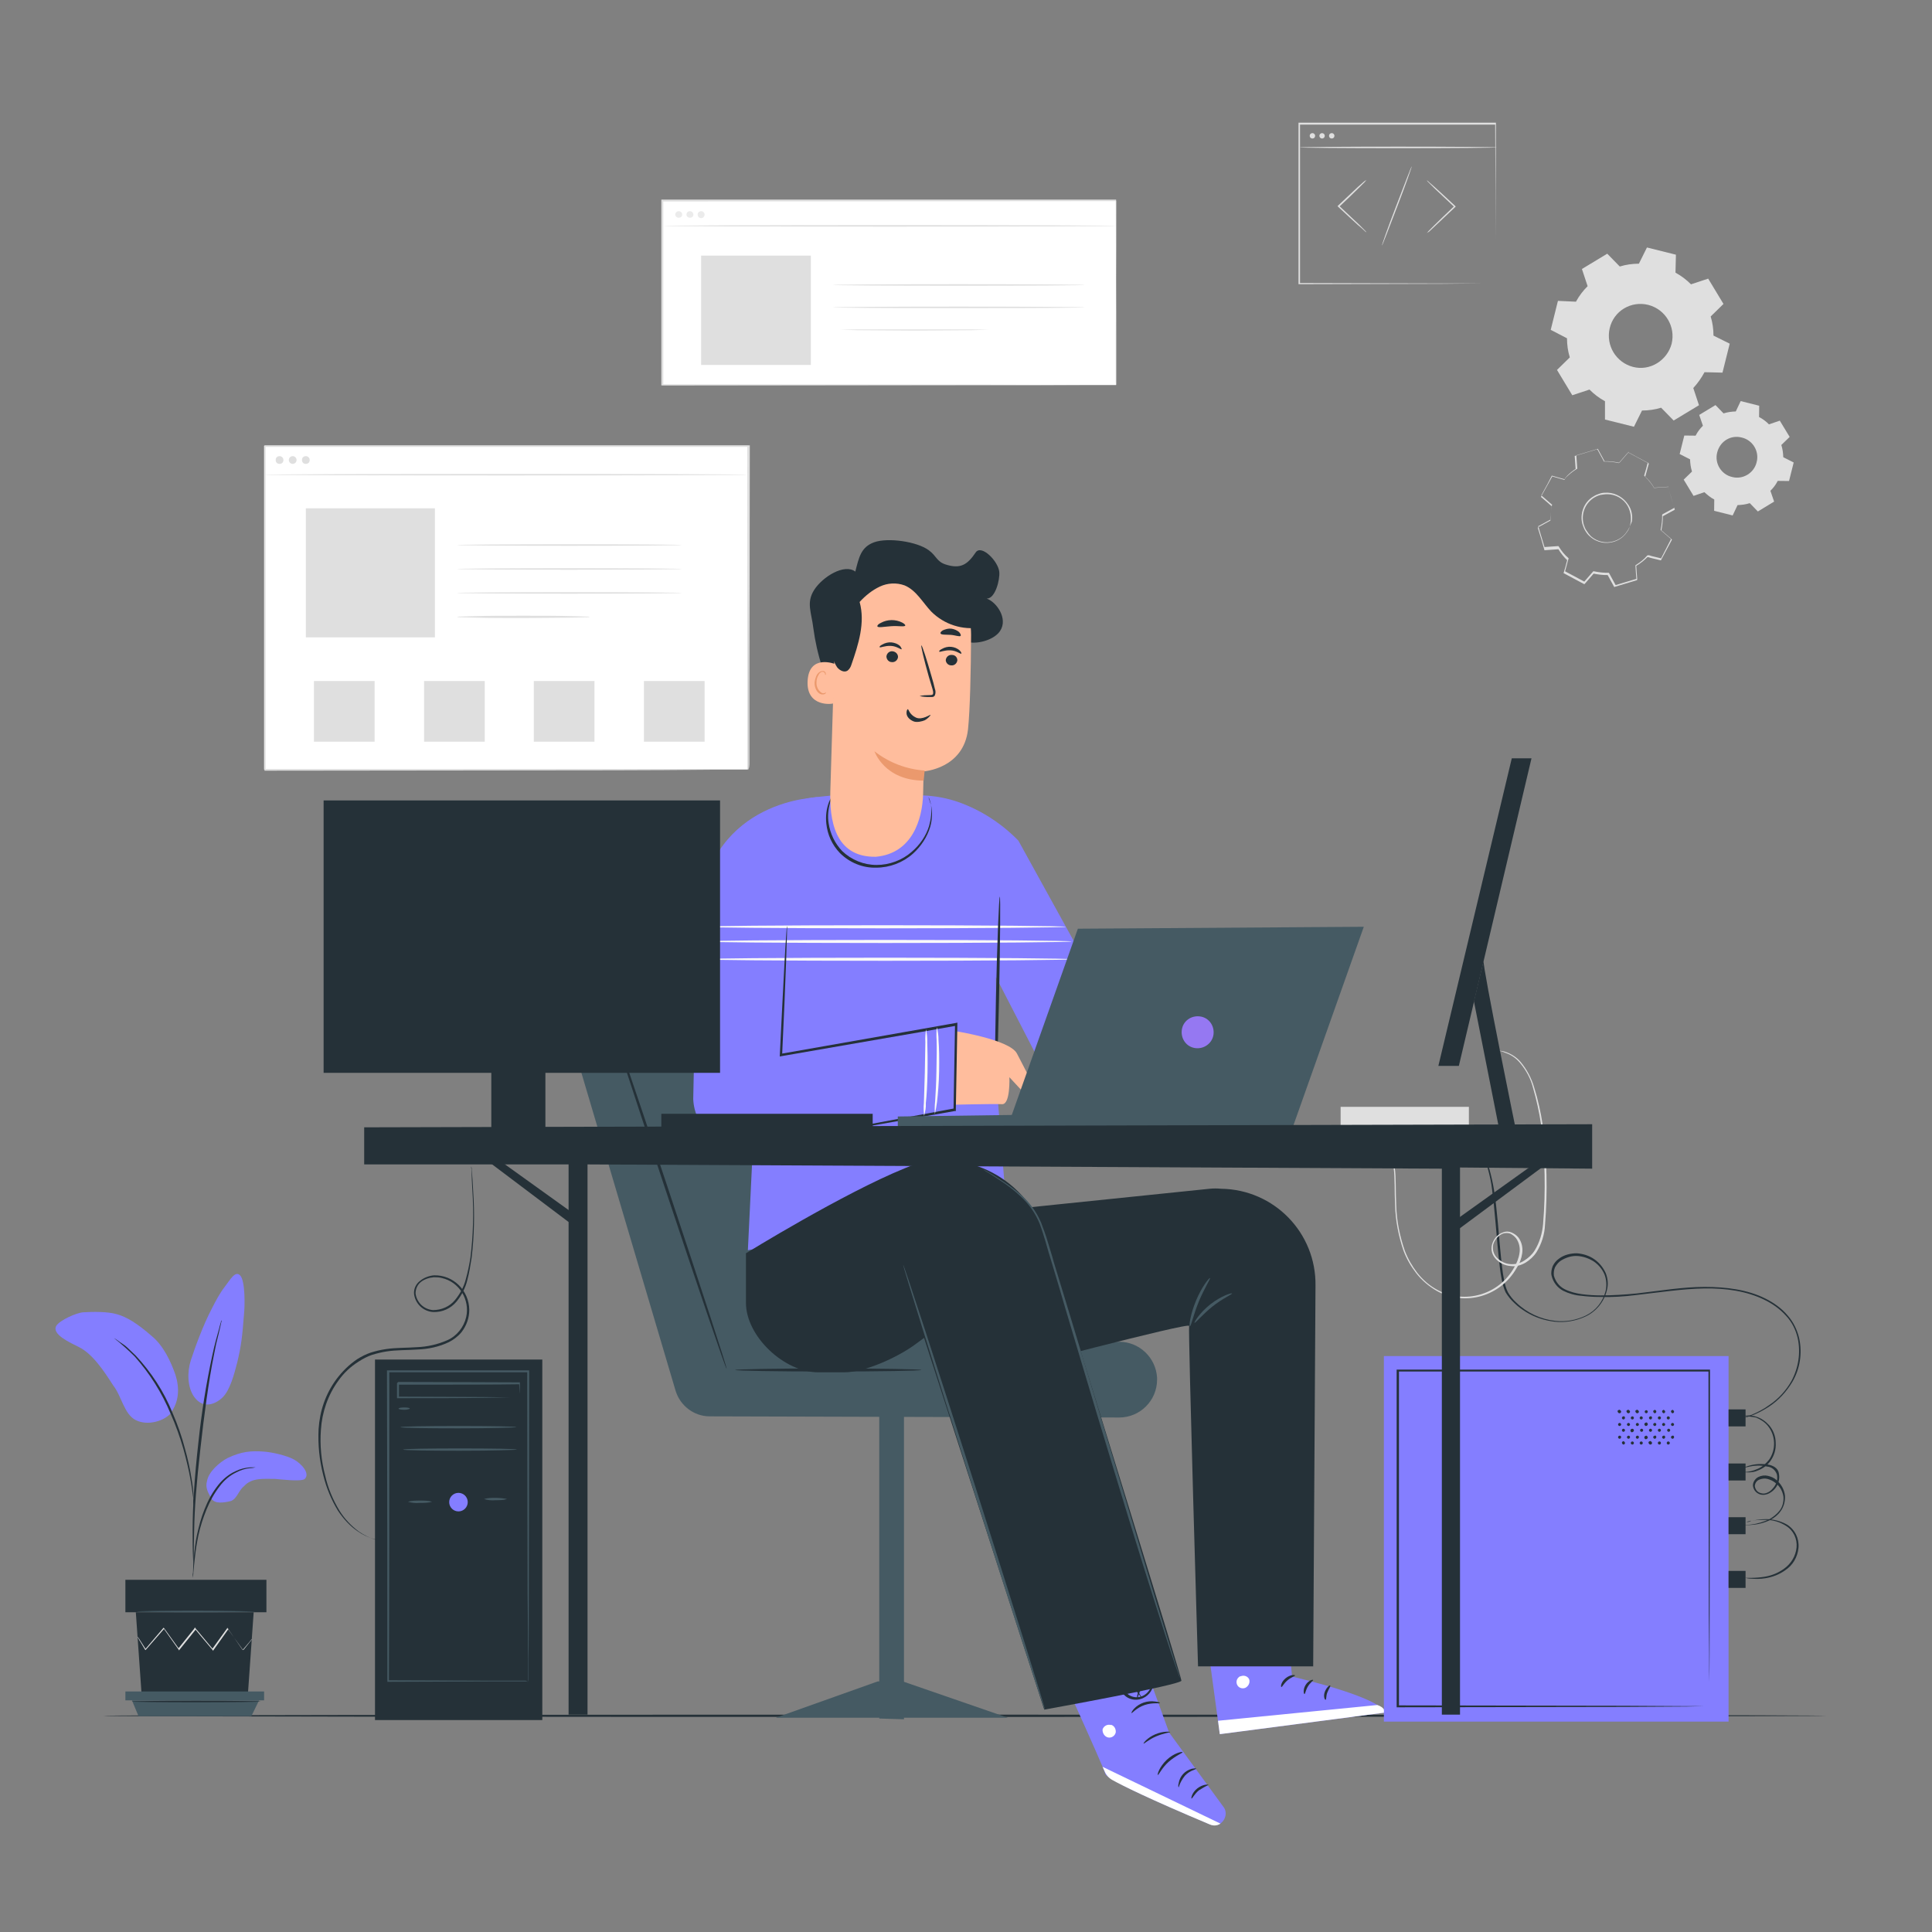 <svg width="500" height="500" viewBox="0 0 500 500" fill="none" xmlns="http://www.w3.org/2000/svg">
<rect x="0" y="0" width="500" height="500" fill="#808080" stroke="none"/>
<g clip-path="url(#clip0_105_372)">
<mask id="mask0_105_372" style="mask-type:luminance" maskUnits="userSpaceOnUse" x="0" y="0" width="500" height="500">
<path d="M500 0H0V500H500V0Z" fill="white"/>
</mask>
<g mask="url(#mask0_105_372)">
<path d="M68.35 115.35H193.55V199.15H68.35V115.35Z" fill="white"/>
<path d="M193.65 199.25V197.75V193.35V176.45C193.65 161.85 193.55 140.95 193.55 115.45L193.75 115.65H68.55L68.75 115.45V199.25L68.55 199.05L158.75 199.15L184.55 199.25H191.45H193.25H193.85H191.55H184.65L158.95 199.35L68.65 199.45H68.45V199.25V115.45V115.25H68.65H193.85H194.05V115.45C194.05 141.05 193.95 162.05 193.95 176.55V193.35V197.75C193.95 198.75 193.65 199.25 193.65 199.25Z" fill="#DFDFDF"/>
<path d="M68.35 122.85C68.35 122.75 96.35 122.65 130.95 122.65C165.55 122.65 193.55 122.75 193.55 122.85C193.55 122.95 165.55 123.05 130.95 123.05C96.35 123.05 68.35 122.95 68.35 122.85Z" fill="#DFDFDF"/>
<path d="M73.35 119.05C73.35 119.65 72.95 120.05 72.35 120.05C71.75 120.05 71.35 119.65 71.35 119.05C71.35 118.45 71.75 118.05 72.35 118.05C72.95 118.05 73.35 118.55 73.35 119.05Z" fill="#DFDFDF"/>
<path d="M75.75 118.05C76.302 118.05 76.75 118.498 76.75 119.05C76.75 119.602 76.302 120.05 75.75 120.05C75.198 120.05 74.75 119.602 74.75 119.05C74.75 118.498 75.198 118.05 75.75 118.05Z" fill="#DFDFDF"/>
<path d="M80.15 119.05C80.15 119.65 79.75 120.05 79.15 120.05C78.55 120.05 78.15 119.65 78.15 119.05C78.15 118.45 78.55 118.05 79.15 118.05C79.75 118.05 80.15 118.55 80.15 119.05Z" fill="#DFDFDF"/>
<path d="M79.15 131.55H112.55V164.95H79.15V131.55Z" fill="#DFDFDF"/>
<path d="M176.449 141.05C176.449 141.15 163.449 141.25 147.349 141.25C131.249 141.25 118.249 141.15 118.249 141.05C118.249 140.95 131.249 140.85 147.349 140.85C163.449 140.85 176.449 140.95 176.449 141.05Z" fill="#DFDFDF"/>
<path d="M176.449 147.25C176.449 147.35 163.449 147.45 147.349 147.45C131.249 147.45 118.249 147.35 118.249 147.25C118.249 147.15 131.249 147.05 147.349 147.05C163.449 147.05 176.449 147.15 176.449 147.25Z" fill="#DFDFDF"/>
<path d="M176.449 153.45C176.449 153.55 163.449 153.65 147.349 153.65C131.249 153.65 118.249 153.55 118.249 153.45C118.249 153.35 131.249 153.25 147.349 153.25C163.449 153.25 176.449 153.35 176.449 153.45Z" fill="#DFDFDF"/>
<path d="M152.65 159.65C152.25 159.75 151.75 159.75 151.25 159.75L147.55 159.85C144.45 159.85 140.15 159.95 135.45 159.95C130.75 159.95 126.45 159.95 123.25 159.85L119.55 159.75C119.05 159.75 118.65 159.75 118.25 159.65C118.65 159.55 119.15 159.55 119.55 159.55L123.25 159.45C126.35 159.35 130.65 159.35 135.45 159.35C140.25 159.35 144.45 159.35 147.55 159.45L151.25 159.55C151.75 159.55 152.25 159.55 152.65 159.65Z" fill="#DFDFDF"/>
<path d="M81.25 176.25H96.95V191.95H81.25V176.25Z" fill="#DFDFDF"/>
<path d="M109.75 176.25H125.45V191.95H109.75V176.25Z" fill="#DFDFDF"/>
<path d="M138.15 176.25H153.85V191.95H138.15V176.25Z" fill="#DFDFDF"/>
<path d="M166.65 176.25H182.35V191.95H166.65V176.25Z" fill="#DFDFDF"/>
<path d="M421.75 136.3C421.65 136.8 421.351 137.3 421.051 137.7C419.65 139.8 417.15 140.8 414.65 140.4C413.551 140.2 412.45 139.7 411.551 138.9C411.051 138.5 410.649 138 410.35 137.5C409.949 136.9 409.75 136.3 409.551 135.7C409.15 134.4 409.25 132.9 409.75 131.6C410.25 130.3 411.149 129.2 412.35 128.5C412.949 128.1 413.551 127.9 414.15 127.7C414.75 127.5 415.351 127.5 416.051 127.5C418.25 127.6 420.249 128.8 421.449 130.7C422.249 131.9 422.55 133.4 422.35 134.9C422.149 135.4 421.95 135.9 421.75 136.3C421.75 136.3 421.95 135.8 422.051 134.8C422.15 133.4 421.851 132 421.15 130.8C420.051 129 418.05 127.9 415.949 127.9C415.35 127.9 414.75 128 414.15 128.1C410.851 129 408.949 132.4 409.85 135.7C410.05 136.3 410.25 136.9 410.65 137.4C410.95 137.9 411.351 138.4 411.75 138.8C413.351 140.2 415.551 140.7 417.551 140.1C418.95 139.7 420.149 138.9 420.949 137.7C421.249 137.3 421.551 136.8 421.75 136.3Z" fill="#DFDFDF"/>
<path d="M404.931 124.004L404.733 123.978L404.051 123.791L401.522 123.066L401.621 123.078C400.949 124.404 400.013 126.2 398.844 128.269L398.856 128.17L401.58 130.533L401.679 130.545L401.666 130.645C401.403 131.922 401.239 133.211 401.285 134.427L401.272 134.526L401.174 134.513L398.031 136.23L398.056 136.032L399.756 141.692L399.669 141.58L403.23 141.327L403.329 141.34L403.415 141.452C404.083 142.545 404.861 143.551 405.865 144.385L405.952 144.497L405.939 144.596C405.601 145.662 405.351 146.839 405.001 148.005L404.927 147.794L410.118 150.571L409.907 150.645L412.27 147.922L412.38 147.835L412.481 147.848C413.758 148.111 414.948 148.263 416.263 148.228L416.361 148.241L416.449 148.353L418.166 151.495L417.966 151.469L423.627 149.771L423.502 149.956C423.443 148.84 423.296 147.612 423.25 146.396L423.263 146.297L423.375 146.21C424.468 145.543 425.474 144.764 426.306 143.761L426.517 143.687L426.618 143.7L426.717 143.712L426.915 143.737L427.399 143.9L428.278 144.113L430.039 144.538L429.828 144.612L432.506 139.409L432.579 139.62L429.856 137.257L429.77 137.145L429.783 137.046C430.045 135.769 430.197 134.579 430.163 133.264L430.175 133.165L430.288 133.078L433.429 131.361L433.306 131.547C432.752 129.561 432.186 127.674 431.606 125.887L431.791 126.011L428.231 126.264L428.133 126.251L428.045 126.139C427.378 125.046 426.6 124.04 425.596 123.207L425.51 123.095L425.523 122.996C425.873 121.831 426.222 120.665 426.461 119.587L426.534 119.798L421.343 117.02L421.555 116.946L419.192 119.67L419.18 119.769L419.081 119.756C417.803 119.493 416.513 119.329 415.297 119.376L415.199 119.363L415.212 119.264L413.495 116.122L413.594 116.135L407.933 117.833L407.946 117.734C408.068 119.161 408.113 120.376 408.198 121.294C407.33 121.789 406.546 122.395 405.863 123.013L405.292 123.546L404.931 124.004L405.068 123.719C405.179 123.632 405.304 123.446 405.541 123.174C406.237 122.456 407.02 121.85 407.79 121.343L407.777 121.443C407.705 120.425 407.645 119.309 407.525 117.882L407.512 117.981L407.61 117.994L413.271 116.295L413.369 116.308L413.457 116.419L415.174 119.561L415.087 119.45C416.402 119.415 417.692 119.58 418.968 119.843L418.857 119.929L421.22 117.206L421.33 117.119L421.431 117.132L426.621 119.91L426.721 119.922L426.708 120.022C426.37 121.087 426.12 122.265 425.77 123.43L425.684 123.319C426.674 124.251 427.453 125.257 428.12 126.35L427.934 126.226L431.495 125.974L431.593 125.986L431.681 126.098L433.379 131.758L433.466 131.87L433.353 131.956L430.212 133.673L430.336 133.487C430.371 134.802 430.207 136.092 429.944 137.369L429.869 137.158L432.592 139.521L432.68 139.633L432.667 139.732L429.888 144.922L429.876 145.022L429.777 145.009L428.017 144.583L427.137 144.371L426.654 144.208L426.454 144.183L426.356 144.17L426.256 144.158C426.679 144.01 426.356 144.17 426.467 144.084C425.548 144.975 424.528 145.853 423.337 146.508L423.46 146.322C423.507 147.538 423.653 148.766 423.713 149.882L423.687 150.081L423.577 150.167L417.916 151.866L417.805 151.953L417.717 151.841C417.15 150.761 416.482 149.668 416.001 148.699L416.187 148.824C414.872 148.858 413.582 148.694 412.305 148.43L412.517 148.356L410.154 151.08L410.042 151.166L409.942 151.154L404.751 148.376L404.653 148.363L404.665 148.264C405.015 147.099 405.364 145.934 405.603 144.855L405.676 145.066C404.687 144.134 403.907 143.127 403.241 142.035L403.326 142.146L399.766 142.399L399.668 142.386L399.68 142.287C399.127 140.301 398.56 138.415 397.98 136.627L397.993 136.528L398.106 136.441L401.247 134.724L401.234 134.823C401.201 133.509 401.365 132.219 401.628 130.942L401.616 131.041L398.892 128.679L398.793 128.666L398.806 128.567L401.682 123.388L401.694 123.289L404.224 124.014L404.906 124.202L404.931 124.004Z" fill="#DFDFDF"/>
<path d="M438.825 112.745C439.306 111.776 439.998 110.882 440.716 110.185L439.755 107.384L443.967 104.832L446.054 106.986C447.121 106.648 448.113 106.522 449.217 106.482L450.488 103.8L455.279 105.005L455.247 107.932C456.217 108.414 457.112 109.106 457.807 109.824L460.609 108.863L463.161 113.074L461.007 115.163C461.344 116.229 461.47 117.221 461.511 118.325L464.205 119.695L463.001 124.486L460.073 124.455C459.592 125.424 458.898 126.319 458.18 127.015L459.143 129.816L454.931 132.368L452.842 130.215C451.777 130.552 450.785 130.678 449.681 130.718L448.408 133.4L443.619 132.195L443.649 129.268C442.681 128.786 441.886 128.081 441.089 127.376L438.289 128.337L435.737 124.126L437.889 122.037C437.552 120.971 437.426 119.979 437.387 118.875L434.693 117.505L435.897 112.714L438.825 112.745ZM444.416 117.073C443.665 119.891 445.446 122.789 448.251 123.44C451.067 124.19 453.966 122.41 454.617 119.605C455.367 116.788 453.587 113.89 450.783 113.239C447.965 112.488 445.154 114.157 444.416 117.073Z" fill="#DFDFDF"/>
<path d="M407.857 78.078C408.672 76.563 409.711 75.221 410.874 74.065L409.401 69.615L415.954 65.656L419.199 68.973C420.847 68.461 422.433 68.259 424.146 68.242L426.232 64.046L433.728 65.914L433.614 70.566C435.13 71.381 436.472 72.419 437.628 73.583L442.077 72.109L446.036 78.662L442.72 81.906C443.232 83.555 443.434 85.142 443.45 86.854L447.648 88.941L445.778 96.437L441.127 96.323C440.312 97.838 439.373 99.167 438.221 100.423L439.695 104.872L433.142 108.831L429.898 105.514C428.249 106.027 426.663 106.229 424.951 106.245L422.863 110.442L415.368 108.574L415.369 103.836C413.854 103.02 412.513 101.981 411.357 100.818L406.906 102.292L402.948 95.739L406.265 92.494C405.752 90.846 405.55 89.259 405.534 87.547L401.325 85.361L403.193 77.865L407.857 78.078ZM416.592 84.93C415.548 89.397 418.224 93.795 422.605 94.951C426.986 96.107 431.47 93.318 432.626 88.937C433.67 84.47 430.994 80.073 426.613 78.916C422.132 77.773 417.637 80.462 416.592 84.93Z" fill="#DFDFDF"/>
<path d="M369.249 60.35C369.449 60.15 369.55 59.95 369.749 59.75L371.249 58.25C372.55 56.95 374.35 55.25 376.35 53.35V53.55C374.35 51.65 372.55 49.95 371.249 48.75L369.749 47.25C369.55 47.05 369.35 46.85 369.249 46.65C369.449 46.75 369.649 46.95 369.85 47.15L371.449 48.55C372.749 49.75 374.649 51.45 376.649 53.35L376.749 53.45L376.649 53.55C374.649 55.45 372.85 57.15 371.449 58.45L369.85 59.95C369.749 60.05 369.449 60.15 369.249 60.35Z" fill="#DFDFDF"/>
<path d="M353.65 46.55C353.45 46.75 353.35 46.95 353.15 47.15L351.65 48.65C350.35 49.95 348.55 51.65 346.55 53.55V53.25C348.55 55.15 350.35 56.85 351.65 58.05L353.15 59.55C353.35 59.75 353.55 59.95 353.65 60.15C353.45 60.05 353.25 59.85 353.05 59.65C352.65 59.25 352.05 58.75 351.45 58.25C350.15 57.05 348.25 55.35 346.25 53.45L346.15 53.35L346.25 53.25C348.25 51.35 350.05 49.65 351.45 48.35L353.05 46.95C353.25 46.85 353.45 46.65 353.65 46.55Z" fill="#DFDFDF"/>
<path d="M357.65 63.55C357.55 63.55 359.15 58.95 361.35 53.25C363.55 47.55 365.25 43.05 365.35 43.05C365.45 43.05 363.85 47.65 361.65 53.35C359.45 59.05 357.75 63.55 357.65 63.55Z" fill="#DFDFDF"/>
<path d="M387.05 72.65V70.45V62.05C387.05 54.85 387.05 44.55 386.949 32.05L387.05 32.25H336.249L336.449 32.05V73.45L336.249 73.25L372.949 73.35H383.35H386.15H383.449L373.05 73.45L336.249 73.55H336.05V73.35V31.95V31.75H336.249H387.05H387.15V31.95C387.15 44.45 387.05 54.75 387.05 62.05V70.45V72.65Z" fill="#DFDFDF"/>
<path d="M387.449 38.15C387.449 38.25 375.949 38.35 361.849 38.35C347.749 38.35 336.249 38.25 336.249 38.15C336.249 38.05 347.649 37.95 361.849 37.95C376.05 37.95 387.449 38.05 387.449 38.15Z" fill="#DFDFDF"/>
<path d="M340.35 35.15C340.35 35.55 340.05 35.85 339.65 35.85C339.249 35.85 338.95 35.55 338.95 35.15C338.95 34.75 339.249 34.45 339.65 34.45C340.05 34.45 340.35 34.75 340.35 35.15Z" fill="#DFDFDF"/>
<path d="M342.15 34.45C342.537 34.45 342.85 34.763 342.85 35.15C342.85 35.536 342.537 35.85 342.15 35.85C341.763 35.85 341.45 35.536 341.45 35.15C341.45 34.763 341.763 34.45 342.15 34.45Z" fill="#DFDFDF"/>
<path d="M345.35 35.15C345.35 35.55 345.05 35.85 344.65 35.85C344.249 35.85 343.95 35.55 343.95 35.15C343.95 34.75 344.249 34.45 344.65 34.45C345.05 34.45 345.35 34.75 345.35 35.15Z" fill="#DFDFDF"/>
<path d="M171.45 51.95H288.85V99.65H171.45V51.95Z" fill="white"/>
<path d="M288.85 99.65V98.85V96.35V86.85C288.85 78.65 288.85 66.75 288.749 51.95L288.85 52.05L171.45 52.15L171.65 51.95V99.65L171.45 99.45L255.65 99.55L280.05 99.65H255.65L171.35 99.75H171.15V99.55V51.85V51.65H171.35H288.749H288.85V51.95C288.85 66.75 288.85 78.65 288.749 86.85V96.35V98.75C288.749 99.25 288.85 99.65 288.85 99.65Z" fill="#DFDFDF"/>
<path d="M171.65 58.45C171.65 58.35 197.85 58.25 230.25 58.25C262.65 58.25 288.85 58.35 288.85 58.45C288.85 58.55 262.65 58.65 230.25 58.65C197.85 58.65 171.65 58.55 171.65 58.45Z" fill="#DFDFDF"/>
<path d="M176.55 55.55C176.55 56.05 176.15 56.35 175.65 56.35C175.15 56.35 174.75 55.95 174.75 55.55C174.75 55.05 175.15 54.65 175.65 54.65C176.15 54.65 176.55 55.05 176.55 55.55Z" fill="#EBEBEB"/>
<path d="M179.449 55.55C179.449 56.05 179.049 56.35 178.549 56.35C178.049 56.35 177.649 55.95 177.649 55.55C177.649 55.05 178.049 54.65 178.549 54.65C179.049 54.65 179.449 55.05 179.449 55.55Z" fill="#EBEBEB"/>
<path d="M181.449 54.65C181.946 54.65 182.349 55.053 182.349 55.55C182.349 56.047 181.946 56.45 181.449 56.45C180.952 56.45 180.549 56.047 180.549 55.55C180.549 55.053 180.952 54.65 181.449 54.65Z" fill="#EBEBEB"/>
<path d="M181.45 66.15H209.85V94.45H181.45V66.15Z" fill="#DFDFDF"/>
<path d="M280.749 73.75C280.749 73.85 266.149 73.95 248.149 73.95C230.149 73.95 215.549 73.85 215.549 73.75C215.549 73.65 230.149 73.55 248.149 73.55C266.149 73.55 280.749 73.65 280.749 73.75Z" fill="#DFDFDF"/>
<path d="M280.749 79.55C280.749 79.65 266.149 79.75 248.149 79.75C230.149 79.75 215.549 79.65 215.549 79.55C215.549 79.45 230.149 79.35 248.149 79.35C266.149 79.35 280.749 79.45 280.749 79.55Z" fill="#DFDFDF"/>
<path d="M257.15 85.35H255.949L251.449 85.45L236.65 85.55L221.85 85.45L217.35 85.35L221.85 85.25H236.65H251.449L255.949 85.35H257.15Z" fill="#DFDFDF"/>
<path d="M472.55 444.049C472.55 444.15 372.749 444.35 249.65 444.35C126.55 444.35 26.75 444.249 26.75 444.049C26.75 443.85 126.55 443.749 249.65 443.749C372.749 443.749 472.55 443.85 472.55 444.049Z" fill="#253138"/>
<path d="M332.346 411.777L334.381 433.902C334.381 433.902 357.482 439.203 358.32 443.228L315.682 448.798L311.021 414.513L332.346 411.777Z" fill="#847EFF"/>
<path d="M321.046 433.76C320.193 434.176 319.803 435.035 320.12 435.901C320.437 436.766 321.395 437.143 322.261 436.826C323.113 436.41 323.59 435.44 323.273 434.574C322.856 433.72 321.813 433.457 320.96 433.873" fill="white"/>
<path d="M315.683 448.799L315.221 445.329L356.444 441.259C356.444 441.259 358.433 441.801 358.42 443.216L315.683 448.799Z" fill="white"/>
<path d="M335.148 433.6C335.174 433.798 334.196 434.03 333.198 434.868C332.2 435.707 331.823 436.666 331.612 436.592C331.4 436.519 331.539 435.29 332.722 434.326C333.906 433.362 335.122 433.402 335.148 433.6Z" fill="#253138"/>
<path d="M339.846 434.791C339.872 434.988 339.033 435.504 338.458 436.488C337.882 437.472 337.803 438.391 337.605 438.418C337.406 438.444 337.149 437.268 337.896 436.059C338.643 434.849 339.82 434.592 339.846 434.791Z" fill="#253138"/>
<path d="M343.049 439.913C342.851 439.939 342.422 438.988 342.871 437.817C343.321 436.649 344.147 436.034 344.273 436.219C344.398 436.403 343.883 437.078 343.506 438.035C343.129 438.994 343.333 439.773 343.049 439.913Z" fill="#253138"/>
<path d="M334.079 428.597C334.006 428.808 333.074 428.63 331.899 428.887C330.723 429.144 329.881 429.66 329.757 429.474C329.63 429.289 330.431 428.477 331.807 428.193C333.18 427.909 334.153 428.385 334.079 428.597Z" fill="#253138"/>
<path d="M332.827 416.153L333.156 420.145L312.201 422.629L311.627 419.074L332.827 416.153Z" fill="black"/>
<path d="M333.585 424.123C332.917 424.413 332.124 424.519 331.404 424.413C330.598 424.419 329.864 424.214 329.131 424.009C328.708 423.864 328.285 423.718 327.848 423.474C327.638 423.401 327.313 423.242 327.188 423.057C326.851 422.799 326.785 422.304 326.944 421.98C327.102 421.656 327.473 421.405 327.77 421.365C328.067 421.326 328.266 421.3 328.576 421.359C329.084 421.392 329.508 421.538 329.931 421.683C330.664 421.889 331.424 422.292 332.085 422.708C333.195 423.469 333.598 424.222 333.611 424.321C333.624 424.42 332.936 423.806 331.839 423.145C331.193 422.827 330.545 422.51 329.812 422.304C329.389 422.159 328.979 422.113 328.57 422.066C328.061 422.033 327.663 422.086 327.592 422.297C327.519 422.509 327.605 422.396 327.618 422.495C327.729 422.582 327.955 422.753 328.166 422.826C328.589 422.972 328.926 423.229 329.335 423.276C330.069 423.481 330.803 423.686 331.523 423.792C332.144 423.911 332.864 424.017 333.585 424.123Z" fill="#253138"/>
<path d="M333.328 424.459C332.852 423.917 332.547 423.151 332.454 422.456C332.349 421.664 332.343 420.857 332.435 420.038C332.483 419.629 332.615 419.108 332.759 418.684C332.879 418.064 333.422 417.587 334.003 417.41C334.4 417.357 334.724 417.515 334.975 417.885C335.114 418.169 335.237 418.354 335.277 418.651C335.443 419.133 335.509 419.629 335.475 420.138C335.482 420.944 335.292 421.778 334.875 422.438C334.227 423.634 333.373 424.05 333.36 423.95C333.347 423.851 333.988 423.362 334.437 422.193C334.755 421.545 334.861 420.826 334.868 420.118C334.913 419.708 334.861 419.314 334.71 418.929C334.545 418.447 334.405 418.162 334.207 418.188C334.009 418.214 333.653 418.565 333.506 418.989C333.361 419.411 333.216 419.834 333.169 420.244C333.063 420.964 332.959 421.683 333.051 422.377C333.122 423.679 333.427 424.446 333.328 424.459Z" fill="#253138"/>
<path d="M148.75 271.85L174.85 359.95C176.05 363.85 179.65 366.55 183.65 366.55L289.65 366.85C295.05 366.85 299.45 362.45 299.45 357.05V356.55C299.15 351.35 294.85 347.25 289.65 347.25H249.15L216.75 256.85H159.95C153.55 256.85 148.25 262.05 148.25 268.55C148.25 269.65 148.45 270.75 148.75 271.85Z" fill="#455A63"/>
<path d="M238.45 354.551C238.45 354.751 227.65 354.95 214.35 354.95C201.05 354.95 190.25 354.751 190.25 354.551C190.25 354.351 201.05 354.151 214.35 354.151C227.65 354.151 238.45 354.351 238.45 354.551Z" fill="#253138"/>
<path d="M156.55 259.65C156.75 259.55 163.95 280.65 172.65 306.85C181.35 333.05 188.25 354.15 188.05 354.251C187.85 354.35 180.65 333.251 171.95 307.05C163.25 280.85 156.35 259.751 156.55 259.65Z" fill="#253138"/>
<path d="M233.95 444.949L227.55 444.75V366.551H233.95V444.949Z" fill="#455A63"/>
<path d="M200.75 444.55H260.85L233.65 435.15H227.15L200.75 444.55Z" fill="#455A63"/>
<path d="M185.45 236.65L195.35 286.35L193.55 323.55L260.45 312.45L257.85 279.85L257.75 252.85L274.15 284.65L286.95 259.95L263.55 217.55C259.25 213.15 254.05 209.75 248.25 207.65C245.15 206.55 241.95 205.95 238.65 205.85C231.15 208.25 223.05 208.25 215.55 205.85C214.65 205.95 213.35 206.05 211.65 206.25H211.35C197.15 208.05 186.25 219.75 185.55 234.05L185.45 236.65Z" fill="#847EFF"/>
<path d="M211.75 206.35C211.75 206.35 184.25 206.55 180.85 235.55L180.35 256.85L204.05 256.65L211.75 206.35Z" fill="#847EFF"/>
<path d="M277.35 243.65C277.35 243.85 255.75 244.05 229.05 244.05C202.35 244.05 180.85 243.85 180.85 243.65C180.85 243.45 202.45 243.25 229.15 243.25C255.85 243.25 277.35 243.45 277.35 243.65Z" fill="#F9F9F9"/>
<path d="M277.35 248.25C277.35 248.45 255.75 248.65 229.05 248.65C202.35 248.65 180.75 248.45 180.75 248.25C180.75 248.05 202.35 247.85 229.05 247.85C255.75 247.85 277.35 248.05 277.35 248.25Z" fill="#F9F9F9"/>
<path d="M275.85 239.85C275.85 240.05 254.55 240.25 228.35 240.25C202.15 240.25 180.85 240.05 180.85 239.85C180.85 239.65 202.15 239.45 228.35 239.45C254.55 239.45 275.85 239.65 275.85 239.85Z" fill="#F9F9F9"/>
<path d="M257.551 284.65C257.351 284.65 257.449 272.85 257.75 258.35C258.05 243.85 258.55 232.05 258.75 232.05C258.949 232.05 258.851 243.85 258.551 258.35C258.251 272.85 257.751 284.65 257.551 284.65Z" fill="#253138"/>
<path d="M240.35 206.35C240.35 206.35 240.45 206.55 240.55 206.85C240.75 207.35 240.85 207.85 240.95 208.35C241.35 210.25 241.25 212.15 240.75 213.95C239.95 216.65 238.35 219.05 236.25 220.95C233.65 223.25 230.25 224.55 226.75 224.55C223.25 224.65 219.85 223.25 217.35 220.75C215.35 218.65 214.15 216.05 213.85 213.15C213.65 211.25 213.85 209.35 214.55 207.55C214.75 207.05 214.95 206.65 215.25 206.15C215.45 205.85 215.55 205.75 215.55 205.75C215.55 205.75 215.25 206.45 214.85 207.65C214.35 209.45 214.15 211.25 214.45 213.05C214.85 215.75 216.05 218.25 217.95 220.25C220.35 222.55 223.55 223.85 226.85 223.85C230.15 223.85 233.45 222.65 235.95 220.45C238.05 218.65 239.65 216.35 240.45 213.75C240.95 211.95 241.15 210.15 240.95 208.35C240.55 207.05 240.25 206.35 240.35 206.35Z" fill="#253138"/>
<path d="M292.65 421.05L302.55 448.35L316.65 467.65C317.65 468.949 317.251 470.85 315.95 471.85L315.85 471.949C315.05 472.449 314.05 472.55 313.15 472.15C307.45 469.75 286.65 461.05 286.05 459.05C285.35 456.65 271.95 427.35 271.95 427.35L292.65 421.05Z" fill="#847EFF"/>
<path d="M315.85 471.95L285.35 457.251L285.85 458.35C286.25 459.35 286.95 460.15 287.85 460.65C290.35 462.051 297.35 465.551 313.05 472.15C313.95 472.551 314.95 472.551 315.85 471.95Z" fill="white"/>
<path d="M287.45 446.35C288.35 446.55 288.85 447.45 288.751 448.35C288.551 449.25 287.65 449.85 286.751 449.65C285.85 449.45 285.251 448.45 285.35 447.55C285.65 446.65 286.65 446.15 287.551 446.45" fill="white"/>
<path d="M305.05 462.55C305.35 461.449 305.949 460.449 306.65 459.55C307.949 458.15 309.55 457.949 309.55 457.75C309.55 457.55 309.15 457.65 308.449 457.75C306.65 458.25 305.35 459.65 305.05 461.449C304.85 462.15 304.949 462.55 305.05 462.55Z" fill="#253138"/>
<path d="M308.35 465.45C308.55 465.551 309.05 464.35 310.25 463.35C311.05 462.85 311.85 462.35 312.75 461.95C312.75 461.751 311.25 461.751 309.85 462.85C308.45 463.95 308.25 465.35 308.35 465.45Z" fill="#253138"/>
<path d="M299.65 459.35C299.85 459.45 300.65 457.55 302.45 455.95C304.251 454.35 306.15 453.65 306.05 453.45C305.95 453.25 303.85 453.65 301.95 455.45C300.05 457.25 299.45 459.25 299.65 459.35Z" fill="#253138"/>
<path d="M295.95 451.25C296.051 451.35 297.35 450.15 299.251 449.351C301.15 448.551 302.85 448.35 302.85 448.25C302.85 448.149 301.051 447.95 298.95 448.851C296.85 449.751 295.85 451.149 295.95 451.25Z" fill="#253138"/>
<path d="M292.85 443.35C292.95 443.45 294.15 441.95 296.25 441.25C298.35 440.55 300.15 440.95 300.15 440.75C300.15 440.55 299.75 440.45 298.95 440.35C296.95 440.05 294.85 440.75 293.45 442.25C292.95 442.85 292.75 443.25 292.85 443.35Z" fill="#253138"/>
<path d="M295.551 439.751C295.45 439.351 295.35 439.051 295.15 438.751C294.65 437.851 294.051 437.051 293.251 436.351C292.751 435.851 292.051 435.45 291.351 435.351C290.851 435.351 290.35 435.65 290.15 436.051C289.949 436.45 289.949 436.95 290.15 437.45C290.949 439.351 293.051 440.251 295.051 439.751C296.95 439.251 298.351 437.649 298.551 435.649C298.651 435.149 298.449 434.65 298.15 434.351C297.75 434.051 297.251 433.95 296.751 434.251C296.151 434.65 295.651 435.251 295.351 435.851C294.851 436.751 294.551 437.649 294.351 438.649C294.251 439.05 294.251 439.351 294.351 439.751C294.651 438.45 295.151 437.251 295.851 436.051C296.151 435.45 296.55 435.05 297.15 434.649C297.35 434.55 297.651 434.551 297.95 434.751C298.151 435.051 298.25 435.35 298.15 435.649C297.85 437.35 296.651 438.75 295.051 439.149C293.351 439.55 291.651 438.751 290.95 437.251C290.751 436.95 290.751 436.551 290.851 436.251C290.95 435.95 291.251 435.851 291.45 435.851C292.051 435.95 292.651 436.25 293.051 436.649C294.151 437.55 294.95 438.65 295.551 439.751Z" fill="#253138"/>
<path d="M313.051 307.649C287.651 310.25 253.95 313.751 253.95 313.751L258.551 355.149C258.551 355.149 308.051 342.049 307.751 343.149C307.45 344.25 310.051 431.25 310.051 431.25H339.851L340.45 332.751C340.651 319.05 329.751 307.849 316.051 307.649C314.95 307.549 314.051 307.549 313.051 307.649Z" fill="#253138"/>
<path d="M193.05 324.35V337.15C193.05 345.85 202.95 355.15 211.75 355.15H218.55C223.85 355.15 232.25 351.25 236.55 348.15L239.15 346.25L270.25 442.45C270.25 442.45 305.75 436.05 305.75 434.95C305.75 433.85 281.65 356.15 270.55 320.05C266.05 305.35 250.25 296.75 235.65 301.75C235.15 301.95 234.65 302.15 234.15 302.35C218.15 308.85 193.05 324.35 193.05 324.35Z" fill="#253138"/>
<path d="M305.65 435.05C305.55 434.949 305.55 434.85 305.55 434.75C305.45 434.449 305.35 434.15 305.15 433.75C304.85 432.85 304.35 431.55 303.751 429.75C302.55 426.25 300.95 421.25 298.95 414.949C294.95 402.449 289.65 385.05 283.85 365.85C280.95 356.25 278.251 347.05 275.751 338.75C274.55 334.55 273.35 330.65 272.251 326.949C271.65 325.05 271.15 323.35 270.65 321.55C270.15 319.85 269.65 318.25 269.05 316.65C267.95 313.949 266.251 311.55 264.05 309.55C262.45 308.05 260.65 306.65 258.751 305.449C257.251 304.449 256.05 303.65 255.15 303.15L254.251 302.55C254.15 302.449 254.05 302.449 253.95 302.35C254.05 302.35 254.15 302.449 254.251 302.55L255.251 303.05C256.15 303.55 257.35 304.25 258.85 305.25C260.751 306.449 262.55 307.75 264.251 309.25C266.55 311.25 268.251 313.65 269.45 316.449C270.05 318.05 270.65 319.65 271.15 321.35C271.65 323.05 272.251 324.85 272.751 326.75L276.35 338.55C278.85 346.85 281.65 356.05 284.55 365.65C290.35 384.85 295.55 402.15 299.35 414.85L303.95 429.75L305.251 433.75C305.35 434.15 305.45 434.55 305.55 434.75C305.65 434.949 305.65 435.05 305.65 435.05Z" fill="#455A63"/>
<path d="M313.15 330.751C313.35 330.851 311.65 333.45 310.251 336.851C308.85 340.251 308.251 343.251 307.95 343.251C307.65 343.251 308.05 340.15 309.55 336.551C311.05 332.95 312.95 330.65 313.15 330.751Z" fill="#455A63"/>
<path d="M318.85 334.75C318.95 334.949 316.35 336.05 313.75 338.149C311.15 340.25 309.35 342.449 309.15 342.35C308.95 342.25 310.45 339.75 313.25 337.55C316.05 335.35 318.75 334.55 318.85 334.75Z" fill="#455A63"/>
<path d="M270.45 442.55C270.251 442.65 261.849 416.85 251.749 385.05C241.649 353.25 233.55 327.35 233.749 327.35C233.949 327.35 242.35 353.05 252.45 384.85C262.551 416.65 270.65 442.449 270.45 442.55Z" fill="#455A63"/>
<path d="M246.414 266.717C246.414 266.717 261.263 268.935 263.184 272.656C265.105 276.378 269.974 285.389 268.671 285.353C267.876 285.269 267.001 284.976 266.458 284.416L261.231 278.787C261.231 278.787 261.526 285.893 259.327 285.761C257.129 285.631 244.336 285.956 244.336 285.956L246.414 266.717Z" fill="#FFBD9D"/>
<path d="M180.103 250.944L179.409 284.437C179.685 291.443 185.588 296.949 192.594 296.673C193.294 296.685 193.996 296.598 194.599 296.409L247.182 286.54L247.464 265.041L202.115 273.038L201.919 250.231L180.103 250.944Z" fill="#847EFF"/>
<path d="M209.243 294.068C209.445 293.97 209.745 293.976 209.946 293.88L211.955 293.416L219.682 291.952L247.077 286.838L246.772 287.131L247.164 265.036L247.557 265.442L238.326 267.08L202.21 273.339L201.808 273.433L201.815 273.033C202.292 263.04 202.739 254.746 203.044 248.85C203.195 245.953 203.334 243.755 203.465 242.057C203.477 241.356 203.588 240.759 203.596 240.259C203.6 240.059 203.604 239.858 203.707 239.661L203.696 240.261L203.665 242.061C203.636 243.661 203.495 245.958 203.444 248.857C203.239 254.755 202.892 263.05 202.415 273.043L202.02 272.736L238.139 266.376L247.369 264.74L247.771 264.646L247.762 265.146L247.37 287.243L247.365 287.543L247.065 287.538L219.775 292.354L212.05 293.718L209.943 294.08L209.243 294.068Z" fill="#253138"/>
<path d="M241.95 288.346C241.869 287.245 241.889 286.146 242.008 285.047C242.144 283.049 242.293 280.251 242.348 277.152C242.403 274.052 242.453 271.252 242.39 269.152C242.31 268.049 242.329 266.951 242.449 265.851C242.729 266.958 242.91 268.06 242.89 269.161C243.055 271.164 243.103 274.064 243.048 277.165C242.993 280.263 242.743 283.059 242.506 285.157C242.389 286.155 242.169 287.25 241.95 288.346Z" fill="#F9F9F9"/>
<path d="M239.141 288.796C239.061 287.695 238.98 286.595 239.1 285.496C239.14 283.197 239.288 280.499 239.34 277.6L239.48 269.7C239.399 268.6 239.519 267.501 239.638 266.404C239.919 267.508 239.999 268.61 239.98 269.709C240.044 271.711 240.095 274.512 240.04 277.613C239.985 280.711 239.835 283.509 239.6 285.505C239.68 286.608 239.461 287.702 239.141 288.796Z" fill="#F9F9F9"/>
<path d="M232.35 292.449L333.95 293.449L352.95 239.849L278.95 240.349L261.85 288.55L232.35 288.949V292.449Z" fill="#455A63"/>
<path d="M309.35 271.25C307.05 270.949 305.55 268.85 305.85 266.55C306.15 264.25 308.25 262.75 310.55 263.05C312.85 263.35 314.35 265.449 314.05 267.75C313.75 269.949 311.65 271.55 309.35 271.25Z" fill="#9578F2"/>
<path d="M221.353 147.925C222.293 144.309 222.766 141.59 226.246 140.332C229.825 139.072 237.312 140.142 240.35 142.392C242.374 143.858 242.382 145.316 244.695 146.077C248.516 147.314 250.336 146.206 252.511 142.965C253.958 140.822 258.361 145.206 258.616 148.04C258.797 150.067 257.556 154.975 255.354 154.912C257.869 155.77 260.971 160.086 258.811 163.309C257.329 165.521 253.356 166.679 250.748 166.222C248.138 165.666 245.715 164.306 243.784 162.438C241.754 160.671 239.921 158.701 237.795 157.137C235.667 155.472 233.051 154.515 230.351 154.56C226.755 154.82 223.7 157.571 222.154 160.797C220.607 164.024 220.269 167.73 220.129 171.333C219.989 174.935 219.95 178.637 219.007 182.053C218.914 182.454 218.722 182.958 218.324 183.064C217.727 183.274 217.217 182.683 216.907 182.088C213.506 176.043 211.395 169.378 210.48 162.492C210.014 158.499 208.584 155.971 210.729 152.635C212.874 149.298 218.517 145.772 221.353 147.925Z" fill="#253138"/>
<path d="M216.112 164.298L214.887 204.825C214.701 211.729 215.771 221.912 226.67 221.731C236.157 220.873 238.708 211.929 238.901 205.525C238.952 202.524 239.008 199.922 239.103 199.621C239.103 199.621 249.393 198.949 250.524 188.729C251.042 183.82 251.272 173.614 251.317 164.312C251.351 154.411 243.912 146.033 233.997 145.198L232.995 145.115C222.388 144.791 216.134 153.597 216.112 164.298Z" fill="#FFBD9D"/>
<path d="M239.299 199.417C234.593 199.096 230.064 197.371 226.314 194.433C226.314 194.433 228.84 201.992 239.042 202.022L239.299 199.417Z" fill="#EB996D"/>
<path d="M247.762 170.873C247.675 171.674 246.985 172.286 246.184 172.199C245.384 172.212 244.772 171.522 244.761 170.823C244.847 170.021 245.537 169.409 246.339 169.496C247.139 169.483 247.749 170.073 247.762 170.873Z" fill="#253138"/>
<path d="M248.796 169.155C248.6 169.358 247.583 168.375 245.982 168.302C244.38 168.228 243.191 168.848 243.087 168.65C242.984 168.452 243.181 168.248 243.775 167.938C244.469 167.527 245.365 167.312 246.167 167.399C246.968 167.485 247.773 167.772 248.383 168.362C248.688 168.657 248.895 169.053 248.796 169.155Z" fill="#253138"/>
<path d="M232.409 170.028C232.322 170.83 231.632 171.441 230.831 171.354C230.031 171.368 229.419 170.678 229.406 169.878C229.492 169.076 230.182 168.465 230.984 168.551C231.785 168.638 232.395 169.228 232.409 170.028Z" fill="#253138"/>
<path d="M233.375 168.012C233.179 168.215 232.162 167.232 230.561 167.158C228.959 167.085 227.769 167.705 227.666 167.507C227.563 167.308 227.759 167.105 228.354 166.795C229.048 166.383 229.944 166.168 230.746 166.255C231.547 166.342 232.352 166.628 232.962 167.218C233.269 167.613 233.375 168.012 233.375 168.012Z" fill="#253138"/>
<path d="M237.978 180.137C238.874 179.922 239.674 179.908 240.574 179.893C240.974 179.887 241.374 179.88 241.469 179.579C241.562 179.177 241.456 178.779 241.349 178.38C241.032 177.385 240.714 176.291 240.396 175.196C239.121 170.716 238.26 167.03 238.46 167.027C238.66 167.024 239.819 170.605 241.094 175.084C241.412 176.179 241.731 177.274 241.947 178.27C242.156 178.767 242.166 179.367 241.974 179.87C241.879 180.172 241.582 180.377 241.282 180.382L240.582 180.393C239.683 180.408 238.781 180.323 237.978 180.137Z" fill="#253138"/>
<path d="M234.946 183.532C235.146 183.529 235.353 184.926 237.035 185.704C238.635 186.459 240.818 184.82 240.821 185.02C240.824 185.22 239.968 186.088 239.339 186.399C238.627 186.702 237.271 187.04 236.417 186.685C235.526 186.332 234.622 185.55 234.606 184.551C234.594 183.851 234.846 183.534 234.946 183.532Z" fill="#253138"/>
<path d="M234.274 161.896C234.08 162.299 232.574 161.924 230.676 162.056C228.778 162.187 227.283 162.512 227.076 162.116C226.973 161.917 227.266 161.512 227.961 161.201C229.646 160.273 231.746 160.238 233.46 161.109C234.065 161.399 234.372 161.794 234.274 161.896Z" fill="#253138"/>
<path d="M248.62 164.557C248.325 164.862 247.217 164.381 246.015 164.301C244.814 164.221 243.616 164.341 243.409 163.944C243.306 163.746 243.501 163.442 243.996 163.134C244.69 162.823 245.487 162.609 246.189 162.698C246.89 162.786 247.595 163.074 248.203 163.564C248.612 164.057 248.717 164.356 248.62 164.557Z" fill="#253138"/>
<path d="M216.238 171.897C216.036 171.801 209.392 169.211 209.009 176.218C208.625 183.226 215.709 182.208 215.706 182.008C215.702 181.808 216.238 171.897 216.238 171.897Z" fill="#FFBD9D"/>
<path d="M213.758 179.14C213.758 179.14 213.659 179.241 213.461 179.345C213.163 179.45 212.863 179.455 212.56 179.26C211.648 178.575 211.232 177.582 211.313 176.48C211.303 175.88 211.493 175.277 211.785 174.772C211.978 174.369 212.271 173.964 212.77 173.855C213.07 173.85 213.371 173.945 213.476 174.244C213.58 174.442 213.481 174.544 213.583 174.642C213.685 174.74 213.781 174.539 213.676 174.24C213.673 174.04 213.571 173.942 213.47 173.844C213.266 173.647 213.066 173.65 212.766 173.655C212.168 173.765 211.675 174.174 211.383 174.679C211.093 175.284 210.903 175.887 210.815 176.588C210.738 177.99 211.461 179.378 212.466 179.661C212.868 179.755 213.268 179.748 213.564 179.543C213.761 179.34 213.759 179.24 213.758 179.14Z" fill="#EB996D"/>
<path d="M253.785 162.371C249.098 163.149 244.372 161.628 241.015 158.283C238.776 155.92 237.123 152.747 234.101 151.497C231.987 150.732 229.69 150.871 227.706 151.804C225.721 152.737 223.944 154.167 222.471 155.791C223.961 161.167 222.155 166.798 220.34 172.029C220.151 172.632 219.859 173.137 219.365 173.546C218.477 174.16 217.265 173.481 216.652 172.691C215.729 171.306 215.2 169.614 215.174 168.015C214.811 164.22 215.146 160.414 216.286 156.695C217.425 153.075 219.57 149.739 222.53 147.289C226.38 144.325 231.16 143.045 235.97 143.565C240.679 144.087 245.215 146.212 248.669 149.454C250.394 150.926 251.724 152.704 252.558 154.79" fill="#253138"/>
<path d="M391.25 196.25L372.25 275.85H377.55L396.35 196.25H391.25Z" fill="#253138"/>
<path d="M383.95 248.65C383.649 250.15 392.55 293.55 392.55 293.55H388.25L381.45 259.15L383.95 248.65Z" fill="#253138"/>
<path d="M358.15 350.95H447.35V445.551H358.15V350.95Z" fill="#847EFF"/>
<path d="M447.35 364.75H451.75V369.15H447.35V364.75Z" fill="#253138"/>
<path d="M447.35 378.75H451.75V383.15H447.35V378.75Z" fill="#253138"/>
<path d="M447.35 392.65H451.75V397.05H447.35V392.65Z" fill="#253138"/>
<path d="M447.35 406.549H451.75V410.949H447.35V406.549Z" fill="#253138"/>
<path d="M451.95 393.85C452.349 393.749 452.849 393.65 453.25 393.55C454.45 393.35 455.75 393.15 457.05 393.15C458.95 393.15 460.849 393.65 462.45 394.55C464.55 395.85 465.649 398.15 465.45 400.55C465.349 401.749 464.95 402.95 464.349 403.95C463.75 404.95 462.95 405.749 462.05 406.35C460.55 407.45 458.75 408.15 456.849 408.45C455.649 408.65 454.349 408.65 453.05 408.55C452.55 408.55 452.149 408.45 451.649 408.35H453.05C454.25 408.35 455.55 408.249 456.75 408.05C458.55 407.749 460.25 407.05 461.75 405.95C463.55 404.65 464.75 402.65 464.95 400.45C465.149 398.249 464.149 396.05 462.149 394.85C460.55 393.85 458.849 393.35 456.95 393.35C455.75 393.35 454.45 393.35 453.25 393.55C452.849 393.85 452.349 393.95 451.95 393.85Z" fill="#253138"/>
<path d="M450.85 380.05C450.951 379.949 451.15 379.85 451.25 379.85C451.65 379.65 452.15 379.449 452.55 379.35C454.25 378.85 455.951 378.749 457.65 379.05C458.25 379.15 458.75 379.35 459.25 379.65C459.85 380.05 460.25 380.55 460.35 381.249C460.85 383.449 459.65 385.749 457.451 386.65C456.65 386.949 455.75 386.949 455.05 386.55C454.25 386.15 453.75 385.35 453.65 384.449C453.65 383.55 454.25 382.65 455.05 382.249C455.85 381.85 456.75 381.749 457.55 381.949C458.35 382.15 459.15 382.449 459.75 383.05C460.951 384.05 461.75 385.449 461.951 387.05C462.05 388.449 461.65 389.949 460.85 391.05C460.15 392.05 459.15 392.85 458.15 393.35C456.55 394.15 454.85 394.55 453.15 394.65C452.55 394.65 452.05 394.749 451.75 394.749H451.25C451.25 394.749 451.951 394.65 453.15 394.55C454.85 394.35 456.451 393.85 457.951 393.15C458.951 392.55 459.85 391.85 460.55 390.949C461.35 389.949 461.65 388.55 461.55 387.35C461.35 385.949 460.65 384.65 459.451 383.749C458.85 383.249 458.15 382.949 457.451 382.749C456.75 382.55 455.951 382.65 455.25 382.949C454.55 383.249 454.15 383.949 454.15 384.65C454.25 385.35 454.65 385.949 455.25 386.249C455.85 386.55 456.55 386.65 457.25 386.35C457.85 386.15 458.451 385.65 458.85 385.15C459.75 384.15 460.15 382.85 459.85 381.55C459.451 380.449 458.55 379.65 457.35 379.55C455.65 379.15 453.951 379.249 452.35 379.65C451.451 379.749 450.85 380.15 450.85 380.05Z" fill="#253138"/>
<path d="M450.85 366.55C451.15 366.449 451.55 366.351 451.85 366.351C452.75 366.25 453.65 366.351 454.55 366.651C455.85 367.051 456.951 367.851 457.85 368.851C458.951 370.151 459.55 371.749 459.55 373.449C459.65 375.15 459.15 376.75 458.15 378.151C457.35 379.25 456.25 380.05 454.951 380.55C454.15 380.949 453.25 381.05 452.35 381.05C452.05 381.05 451.65 381.05 451.35 380.949C452.55 380.949 453.75 380.651 454.85 380.151C456.05 379.651 457.05 378.75 457.85 377.75C459.65 375.151 459.55 371.55 457.55 369.05C456.75 368.05 455.65 367.351 454.451 366.851C453.25 366.651 452.05 366.449 450.85 366.55Z" fill="#253138"/>
<path d="M384.649 300.749C384.95 301.35 385.251 301.949 385.451 302.55C385.951 304.35 386.349 306.149 386.649 307.949C387.049 310.35 387.349 313.249 387.649 316.55C387.95 319.85 388.25 323.749 388.75 328.05C388.849 329.05 389.049 330.149 389.25 331.249C389.45 332.35 389.75 333.449 390.25 334.449C390.849 335.449 391.55 336.35 392.451 337.149C395.15 339.749 398.75 341.449 402.549 341.85C405.25 342.149 407.951 341.649 410.451 340.449C413.05 339.149 414.849 336.85 415.549 334.05C415.849 332.649 415.75 331.149 415.25 329.85C414.649 328.449 413.751 327.35 412.451 326.449C411.15 325.649 409.75 325.149 408.25 325.05C406.75 324.949 405.251 325.449 403.951 326.249C403.35 326.649 402.85 327.249 402.451 327.949C402.15 328.649 402.049 329.35 402.149 330.149C402.549 331.649 403.55 332.949 404.951 333.649C406.35 334.35 407.95 334.749 409.549 334.949C411.149 335.149 412.75 335.249 414.25 335.249C417.349 335.249 420.45 335.05 423.549 334.749C429.649 334.05 435.549 333.05 441.149 333.05C446.75 333.05 452.25 333.749 456.849 336.05C459.049 337.149 461.049 338.55 462.649 340.449C464.149 342.149 465.149 344.249 465.649 346.449C466.45 350.249 465.849 354.249 463.849 357.649C462.349 360.149 460.35 362.35 457.951 363.949C456.451 364.949 454.75 365.85 453.049 366.449C452.45 366.649 451.849 366.85 451.25 366.949L451.75 366.749C452.049 366.649 452.549 366.449 453.049 366.249C454.75 365.55 456.349 364.749 457.849 363.649C460.25 362.05 462.25 359.85 463.649 357.35C465.45 353.949 466.049 350.05 465.25 346.35C464.75 344.149 463.75 342.149 462.25 340.55C460.649 338.749 458.649 337.35 456.549 336.35C452.049 334.149 446.649 333.35 441.049 333.449C435.45 333.55 429.55 334.449 423.451 335.149C420.35 335.55 417.25 335.749 414.049 335.649C412.45 335.649 410.849 335.55 409.25 335.35C407.649 335.249 405.95 334.749 404.549 334.05C403.049 333.249 401.95 331.85 401.549 330.149C401.349 329.35 401.549 328.449 401.849 327.649C402.25 326.85 402.751 326.249 403.451 325.749C404.751 324.749 406.45 324.35 408.049 324.35C409.649 324.449 411.25 324.949 412.549 325.85C413.849 326.749 414.849 327.949 415.549 329.449C416.149 330.949 416.25 332.449 415.849 333.949C415.149 336.85 413.15 339.35 410.451 340.649C407.951 341.85 405.049 342.35 402.349 342.05C399.75 341.75 397.251 340.949 394.951 339.55C393.85 338.85 392.85 338.149 391.951 337.25C391.05 336.449 390.25 335.449 389.649 334.449C389.149 333.35 388.849 332.25 388.649 331.149C388.45 330.05 388.25 328.949 388.149 327.949C387.649 323.75 387.349 319.85 387.049 316.449C386.75 313.05 386.45 310.149 386.149 307.85C385.95 306.05 385.549 304.25 385.049 302.449C384.95 301.949 384.75 301.55 384.549 301.05C384.75 301.05 384.649 300.85 384.649 300.749Z" fill="#253138"/>
<path d="M442.349 441.65V441.25V440.05V435.35C442.349 431.25 442.35 425.25 442.25 417.65C442.25 402.45 442.149 380.75 442.149 354.75L442.349 354.95H361.75L362.049 354.65V441.55L361.849 441.35L420.25 441.45L436.649 441.55H440.951L436.549 441.65L420.25 441.75L361.649 441.85H361.451V441.65V354.75V354.45H361.75H442.349H442.549V354.65C442.549 380.65 442.451 402.45 442.451 417.65C442.451 425.25 442.45 431.25 442.349 435.35V439.95V441.15V441.65Z" fill="#253138"/>
<path d="M419.55 365.351C419.55 365.551 419.35 365.75 419.15 365.75C418.95 365.75 418.75 365.651 418.65 365.351C418.55 365.051 418.75 364.951 419.05 364.851H419.15C419.35 364.951 419.55 365.151 419.55 365.351Z" fill="#253138"/>
<path d="M421.85 365.351C421.85 365.551 421.65 365.75 421.451 365.75C421.25 365.75 421.05 365.651 420.951 365.351C420.85 365.051 421.05 364.951 421.35 364.851H421.451C421.65 364.951 421.85 365.151 421.85 365.351Z" fill="#253138"/>
<path d="M424.15 365.351C424.15 365.551 423.951 365.75 423.751 365.75C423.55 365.75 423.35 365.651 423.251 365.351C423.15 365.051 423.35 364.951 423.65 364.851H423.751C423.951 364.951 424.15 365.151 424.15 365.351Z" fill="#253138"/>
<path d="M426.451 365.35C426.451 365.55 426.25 365.749 426.05 365.749C425.849 365.749 425.649 365.55 425.649 365.35C425.649 365.15 425.849 364.95 426.05 364.95C426.25 364.95 426.451 365.15 426.451 365.35Z" fill="#253138"/>
<path d="M428.65 365.351C428.65 365.551 428.451 365.75 428.251 365.75C428.05 365.75 427.85 365.451 427.85 365.25C427.85 365.051 428.05 364.951 428.251 364.851C428.55 364.951 428.65 365.151 428.65 365.351Z" fill="#253138"/>
<path d="M430.951 365.351C430.951 365.551 430.75 365.75 430.55 365.75C430.349 365.75 430.149 365.451 430.149 365.25C430.149 365.051 430.349 364.951 430.55 364.851C430.75 364.951 430.951 365.151 430.951 365.351Z" fill="#253138"/>
<path d="M433.25 365.351C433.25 365.551 433.05 365.75 432.85 365.75C432.649 365.75 432.45 365.451 432.45 365.25C432.45 365.051 432.649 364.951 432.85 364.851C433.05 364.951 433.25 365.151 433.25 365.351Z" fill="#253138"/>
<path d="M431.751 366.55C431.972 366.55 432.15 366.729 432.15 366.949C432.15 367.17 431.972 367.35 431.751 367.35C431.53 367.35 431.35 367.17 431.35 366.949C431.35 366.729 431.53 366.55 431.751 366.55Z" fill="#253138"/>
<path d="M429.451 366.55C429.672 366.55 429.85 366.729 429.85 366.949C429.85 367.17 429.672 367.35 429.451 367.35C429.229 367.35 429.05 367.17 429.05 366.949C429.05 366.729 429.229 366.55 429.451 366.55Z" fill="#253138"/>
<path d="M427.55 366.95C427.55 367.15 427.35 367.35 427.15 367.35C426.95 367.35 426.75 367.15 426.75 366.95C426.75 366.75 426.95 366.551 427.15 366.551C427.35 366.45 427.55 366.65 427.55 366.95Z" fill="#253138"/>
<path d="M424.751 366.55C424.972 366.55 425.15 366.729 425.15 366.949C425.15 367.17 424.972 367.35 424.751 367.35C424.53 367.35 424.35 367.17 424.35 366.949C424.35 366.729 424.53 366.55 424.751 366.55Z" fill="#253138"/>
<path d="M422.451 366.55C422.672 366.55 422.85 366.729 422.85 366.949C422.85 367.17 422.672 367.35 422.451 367.35C422.229 367.35 422.05 367.17 422.05 366.949C422.05 366.729 422.229 366.55 422.451 366.55Z" fill="#253138"/>
<path d="M420.55 366.95C420.55 367.15 420.35 367.35 420.15 367.35C419.95 367.35 419.75 367.15 419.75 366.95C419.75 366.75 419.95 366.551 420.15 366.551C420.35 366.45 420.55 366.65 420.55 366.95Z" fill="#253138"/>
<path d="M419.55 368.65C419.55 368.85 419.35 369.05 419.15 369.05C418.95 369.05 418.75 368.85 418.75 368.65C418.75 368.45 418.95 368.25 419.15 368.25C419.35 368.25 419.55 368.45 419.55 368.65Z" fill="#253138"/>
<path d="M421.85 368.65C421.85 368.85 421.65 369.05 421.451 369.05C421.25 369.05 421.05 368.85 421.05 368.65C421.05 368.45 421.25 368.25 421.451 368.25C421.65 368.25 421.85 368.45 421.85 368.65Z" fill="#253138"/>
<path d="M424.15 368.65C424.15 368.85 423.951 369.05 423.751 369.05C423.55 369.05 423.35 368.85 423.35 368.65C423.35 368.45 423.55 368.25 423.751 368.25C423.951 368.25 424.15 368.45 424.15 368.65Z" fill="#253138"/>
<path d="M426.45 368.65C426.45 368.85 426.149 369.05 425.95 369.05C425.75 369.05 425.649 368.85 425.55 368.65C425.55 368.45 425.649 368.25 425.95 368.15C426.25 368.05 426.349 368.25 426.45 368.55V368.65Z" fill="#253138"/>
<path d="M428.65 368.65C428.65 368.85 428.451 369.05 428.251 369.05C428.05 369.05 427.85 368.85 427.85 368.65C427.85 368.45 428.05 368.25 428.251 368.25C428.55 368.25 428.65 368.45 428.65 368.65Z" fill="#253138"/>
<path d="M430.951 368.65C430.951 368.85 430.75 369.05 430.55 369.05C430.349 369.05 430.149 368.85 430.149 368.65C430.149 368.45 430.349 368.25 430.55 368.25C430.75 368.25 430.951 368.45 430.951 368.65Z" fill="#253138"/>
<path d="M433.25 368.65C433.25 368.85 433.05 369.05 432.85 369.05C432.649 369.05 432.45 368.85 432.45 368.65C432.45 368.45 432.649 368.25 432.85 368.25C433.05 368.25 433.25 368.45 433.25 368.65Z" fill="#253138"/>
<path d="M432.25 370.15C432.25 370.35 432.05 370.55 431.85 370.55C431.649 370.55 431.45 370.35 431.45 370.15C431.45 369.95 431.649 369.75 431.85 369.75C432.05 369.75 432.25 369.95 432.25 370.15Z" fill="#253138"/>
<path d="M429.85 370.15C429.85 370.35 429.65 370.55 429.451 370.55C429.25 370.55 429.05 370.35 429.05 370.15C429.05 369.95 429.25 369.75 429.451 369.75C429.65 369.75 429.85 369.95 429.85 370.15Z" fill="#253138"/>
<path d="M427.55 370.15C427.55 370.35 427.35 370.55 427.15 370.55C426.95 370.55 426.75 370.35 426.75 370.15C426.75 369.95 426.95 369.75 427.15 369.75C427.35 369.75 427.55 369.95 427.55 370.15Z" fill="#253138"/>
<path d="M425.25 370.15C425.25 370.35 425.05 370.55 424.85 370.55C424.649 370.55 424.45 370.35 424.45 370.15C424.45 369.95 424.649 369.75 424.85 369.75C425.05 369.75 425.25 369.95 425.25 370.15Z" fill="#253138"/>
<path d="M422.849 370.15C422.849 370.35 422.75 370.55 422.451 370.65C422.15 370.75 422.05 370.55 421.951 370.25V370.15C421.951 369.95 422.25 369.75 422.451 369.75C422.75 369.85 422.849 369.95 422.849 370.15Z" fill="#253138"/>
<path d="M420.55 370.15C420.55 370.35 420.35 370.55 420.15 370.55C419.95 370.55 419.75 370.35 419.75 370.15C419.75 369.95 419.95 369.75 420.15 369.75C420.35 369.75 420.55 369.95 420.55 370.15Z" fill="#253138"/>
<path d="M419.55 371.949C419.55 372.149 419.35 372.349 419.15 372.349C418.95 372.349 418.75 372.149 418.75 371.949C418.75 371.749 418.95 371.55 419.15 371.55C419.35 371.55 419.55 371.649 419.55 371.949Z" fill="#253138"/>
<path d="M421.85 371.949C421.85 372.149 421.65 372.349 421.451 372.349C421.25 372.349 421.05 372.149 421.05 371.949C421.05 371.749 421.25 371.55 421.451 371.55C421.65 371.55 421.85 371.649 421.85 371.949Z" fill="#253138"/>
<path d="M424.15 371.949C424.15 372.149 423.951 372.349 423.751 372.349C423.55 372.349 423.35 372.149 423.35 371.949C423.35 371.749 423.55 371.55 423.751 371.55C423.951 371.55 424.15 371.649 424.15 371.949Z" fill="#253138"/>
<path d="M426.45 371.95C426.45 372.15 426.349 372.35 426.05 372.45C425.75 372.551 425.649 372.35 425.55 372.051V371.95C425.55 371.75 425.849 371.551 426.05 371.551C426.25 371.551 426.349 371.75 426.45 371.95Z" fill="#253138"/>
<path d="M428.65 371.95C428.65 372.15 428.451 372.35 428.251 372.35C428.05 372.35 427.85 372.15 427.85 371.95C427.85 371.75 428.05 371.551 428.251 371.551C428.55 371.45 428.65 371.65 428.65 371.95Z" fill="#253138"/>
<path d="M430.951 371.95C430.951 372.15 430.75 372.35 430.55 372.35C430.349 372.35 430.149 372.15 430.149 371.95C430.149 371.75 430.349 371.551 430.55 371.551C430.75 371.45 430.951 371.65 430.951 371.95Z" fill="#253138"/>
<path d="M433.25 371.95C433.25 372.15 433.05 372.35 432.85 372.35C432.649 372.35 432.45 372.15 432.45 371.95C432.45 371.75 432.649 371.551 432.85 371.551C433.05 371.45 433.25 371.65 433.25 371.95Z" fill="#253138"/>
<path d="M431.751 373.05C431.972 373.05 432.15 373.229 432.15 373.449C432.15 373.67 431.972 373.85 431.751 373.85C431.53 373.85 431.35 373.67 431.35 373.449C431.35 373.229 431.53 373.05 431.751 373.05Z" fill="#253138"/>
<path d="M429.451 373.05C429.672 373.05 429.85 373.229 429.85 373.449C429.85 373.67 429.672 373.85 429.451 373.85C429.229 373.85 429.05 373.67 429.05 373.449C429.05 373.229 429.229 373.05 429.451 373.05Z" fill="#253138"/>
<path d="M427.55 373.45C427.55 373.65 427.35 373.85 427.15 373.85C426.95 373.85 426.75 373.75 426.65 373.45C426.55 373.15 426.75 373.051 427.05 372.95H427.15C427.35 373.051 427.55 373.25 427.55 373.45Z" fill="#253138"/>
<path d="M424.751 373.05C424.972 373.05 425.15 373.229 425.15 373.449C425.15 373.67 424.972 373.85 424.751 373.85C424.53 373.85 424.35 373.67 424.35 373.449C424.35 373.229 424.53 373.05 424.751 373.05Z" fill="#253138"/>
<path d="M422.451 373.05C422.672 373.05 422.85 373.229 422.85 373.449C422.85 373.67 422.672 373.85 422.451 373.85C422.229 373.85 422.05 373.67 422.05 373.449C422.05 373.229 422.229 373.05 422.451 373.05Z" fill="#253138"/>
<path d="M420.55 373.45C420.55 373.65 420.35 373.85 420.15 373.85C419.95 373.85 419.75 373.551 419.75 373.35C419.75 373.15 419.95 373.051 420.15 372.95C420.35 373.051 420.55 373.25 420.55 373.45Z" fill="#253138"/>
<path d="M388.05 271.95C388.65 271.95 389.15 272.051 389.65 272.25C391.15 272.75 392.55 273.65 393.55 274.85C395.15 276.75 396.35 279.051 397.05 281.45C398.05 284.65 398.75 287.85 399.25 291.15C400.35 299.65 400.55 308.35 399.85 316.95C399.75 319.45 398.95 321.95 397.65 324.051C396.95 325.15 395.95 326.051 394.85 326.75C393.65 327.45 392.35 327.85 390.95 327.65C389.55 327.551 388.25 326.95 387.25 325.95C386.75 325.45 386.35 324.85 386.15 324.15C385.95 323.45 385.95 322.75 386.15 322.051C386.55 320.65 387.55 319.45 388.95 318.95C389.65 318.65 390.45 318.65 391.15 318.95C391.85 319.25 392.45 319.65 392.95 320.25C393.85 321.45 394.15 322.95 393.95 324.35C393.75 325.75 393.25 327.051 392.45 328.25C388.35 335.45 379.25 338.15 371.95 334.15C369.85 332.95 368.05 331.45 366.55 329.551C365.15 327.75 364.05 325.85 363.25 323.75C361.95 319.95 361.15 315.95 361.05 311.95C360.85 308.25 361.05 304.95 360.65 302.051C360.45 300.75 360.15 299.45 359.75 298.15C359.35 297.051 358.75 296.15 358.05 295.25C357.05 294.051 355.85 293.051 354.35 292.45C353.85 292.25 353.25 292.15 352.75 292.051C353.35 292.051 353.85 292.15 354.35 292.35C355.85 292.85 357.15 293.85 358.15 295.051C358.85 295.95 359.45 296.95 359.95 298.051C360.45 299.35 360.75 300.65 360.95 302.051C361.35 304.95 361.15 308.25 361.35 311.95C361.45 315.95 362.25 319.85 363.55 323.65C364.35 325.75 365.45 327.65 366.75 329.35C368.15 331.15 369.95 332.75 372.05 333.85C379.15 337.65 387.95 335.051 391.85 328.051C392.55 326.85 393.05 325.65 393.25 324.25C393.45 322.95 393.15 321.551 392.35 320.45C391.95 319.95 391.45 319.551 390.85 319.25C390.25 319.051 389.55 319.051 388.95 319.25C387.75 319.75 386.85 320.75 386.45 322.051C386.15 323.35 386.55 324.65 387.45 325.551C388.35 326.45 389.55 327.051 390.85 327.15C392.15 327.25 393.35 326.95 394.45 326.25C395.55 325.551 396.45 324.75 397.15 323.65C398.45 321.551 399.15 319.15 399.35 316.75C400.05 308.25 399.85 299.65 398.85 291.15C398.35 287.85 397.65 284.65 396.75 281.551C396.15 279.15 394.95 276.95 393.35 275.051C392.35 273.85 391.05 272.95 389.55 272.45C389.15 272.25 388.55 272.051 388.05 271.95Z" fill="#DFDFDF"/>
<path d="M346.95 286.45H380.148V292.75H346.95V286.45Z" fill="#DFDFDF"/>
<path d="M97.05 351.85H140.35V445.15H97.05V351.85Z" fill="#253138"/>
<path d="M136.65 435.25V434.851V433.65V429.15C136.65 425.25 136.65 419.65 136.55 412.45C136.55 398.25 136.45 378.25 136.45 354.95L136.65 355.15H100.45L100.75 354.851C100.75 386.051 100.75 414.351 100.65 435.051L100.45 434.851L126.95 434.95H134.15H136.05C136.55 435.25 136.75 435.25 136.65 435.25L136.15 435.15H134.25H127.05L100.45 435.25H100.25V435.051C100.25 414.25 100.25 385.95 100.15 354.851V354.65H136.95V354.851C136.95 378.25 136.85 398.25 136.85 412.551C136.85 419.65 136.85 425.25 136.75 429.15V433.551V434.65C136.75 434.851 136.65 435.25 136.65 435.25Z" fill="#455A63"/>
<path d="M134.45 361.85V360.85C134.45 360.249 134.45 359.249 134.35 358.15L134.45 358.249C128.85 358.35 116.85 358.35 102.95 358.35L103.25 358.05V359.95V361.749L103.05 361.45C111.85 361.45 119.75 361.55 125.35 361.55L132.05 361.65H133.85H134.55H133.95H132.15L125.55 361.749C119.85 361.85 111.95 361.85 103.05 361.85H102.75V357.95L103.05 357.65C116.95 357.65 128.95 357.749 134.55 357.749V357.85C134.55 359.05 134.55 359.95 134.45 360.65V361.85Z" fill="#455A63"/>
<path d="M106.05 364.551C106.05 364.651 105.35 364.851 104.65 364.851C103.95 364.851 103.15 364.75 103.15 364.551C103.15 364.351 103.85 364.25 104.65 364.25C105.45 364.25 106.05 364.351 106.05 364.551Z" fill="#455A63"/>
<path d="M133.65 369.35C133.65 369.45 126.95 369.65 118.65 369.65C110.35 369.65 103.65 369.55 103.65 369.35C103.65 369.15 110.35 369.05 118.65 369.05C126.95 369.05 133.65 369.15 133.65 369.35Z" fill="#455A63"/>
<path d="M133.75 375.15C133.75 375.25 127.15 375.45 119.05 375.45C110.95 375.45 104.35 375.35 104.35 375.15C104.35 374.95 110.95 374.85 119.05 374.85C127.15 374.85 133.75 374.95 133.75 375.15Z" fill="#455A63"/>
<path d="M118.65 386.35C119.975 386.35 121.05 387.424 121.05 388.749C121.05 390.076 119.975 391.15 118.65 391.15C117.324 391.15 116.25 390.076 116.25 388.749C116.25 387.424 117.324 386.35 118.65 386.35Z" fill="#847EFF"/>
<path d="M111.85 388.65C110.85 388.95 109.75 388.95 108.65 388.95C107.55 389.05 106.55 388.95 105.55 388.65C106.55 388.35 107.65 388.35 108.75 388.35C109.75 388.35 110.85 388.35 111.85 388.65Z" fill="#455A63"/>
<path d="M131.25 387.95C130.25 388.25 129.25 388.25 128.25 388.25C127.25 388.35 126.25 388.25 125.25 387.95C126.25 387.65 127.25 387.65 128.25 387.65C129.25 387.65 130.25 387.75 131.25 387.95Z" fill="#455A63"/>
<path d="M98.55 398.65C98.05 398.55 97.45 398.45 96.95 398.35C95.45 397.95 93.95 397.25 92.65 396.35C90.55 394.95 88.85 393.05 87.45 390.95C85.75 388.15 84.45 385.05 83.65 381.75C82.65 377.85 82.25 373.85 82.45 369.85C82.75 365.15 84.25 360.75 87.05 356.95C88.55 354.95 90.35 353.15 92.45 351.75C93.55 351.05 94.75 350.45 95.95 350.05C97.25 349.65 98.45 349.35 99.85 349.15C102.45 348.75 105.15 348.85 107.85 348.65C110.55 348.55 113.25 347.95 115.75 346.85C118.25 345.75 120.05 343.45 120.65 340.85C121.65 336.35 118.85 331.75 114.35 330.75C113.65 330.55 112.95 330.55 112.25 330.55C111.05 330.65 109.85 331.05 108.95 331.75C108.05 332.45 107.55 333.55 107.55 334.75C107.85 337.05 109.65 338.85 112.05 339.05C114.25 339.05 116.35 338.15 117.75 336.45C119.05 334.85 120.05 333.05 120.55 331.05C121.05 329.25 121.45 327.35 121.75 325.45C122.45 319.75 122.65 313.95 122.25 308.15C122.15 306.15 122.05 304.55 122.05 303.45C122.05 302.95 122.05 302.55 121.95 302.25V301.85C121.95 301.95 122.05 302.15 122.05 302.25C122.05 302.55 122.15 302.95 122.15 303.45C122.25 304.55 122.35 306.15 122.45 308.15C122.85 313.95 122.75 319.75 122.05 325.55C121.75 327.45 121.45 329.35 120.95 331.25C120.45 333.35 119.45 335.25 118.15 336.85C116.65 338.65 114.45 339.65 112.05 339.55C109.45 339.35 107.45 337.35 107.15 334.85C107.05 333.55 107.65 332.25 108.75 331.45C109.75 330.65 111.05 330.15 112.35 330.05C117.35 329.95 121.35 333.95 121.45 338.95C121.45 341.05 120.75 343.05 119.45 344.75C118.55 345.85 117.35 346.75 116.15 347.35C113.65 348.55 110.85 349.15 108.05 349.25C105.35 349.45 102.65 349.35 100.05 349.75C98.75 349.95 97.55 350.25 96.25 350.65C95.05 351.05 93.95 351.65 92.85 352.35C90.75 353.65 88.95 355.35 87.55 357.35C84.85 361.05 83.35 365.45 83.05 370.05C82.75 374.05 83.15 378.05 84.15 381.85C84.85 385.05 86.15 388.15 87.85 390.95C89.15 393.05 90.85 394.85 92.85 396.35C94.15 397.25 95.55 397.95 97.05 398.45C97.55 398.55 97.95 398.65 98.25 398.75C98.25 398.55 98.45 398.55 98.55 398.65Z" fill="#253138"/>
<path d="M83.75 207.15H186.35V277.65H83.75V207.15Z" fill="#253138"/>
<path d="M127.15 268.05H141.15V294.65H127.15V268.05Z" fill="#253138"/>
<path d="M58.9 377.337C62.5 375.638 64.929 375.426 68.341 375.677C70.473 375.834 74.123 376.669 76.055 377.705C77.968 378.73 80.41 381.4 78.81 382.799C77.71 383.499 72.475 382.837 71.175 382.737C68.075 382.737 65.158 382.401 63.145 384.626C61.745 385.727 61.356 387.864 59.756 388.465C58.056 388.864 55.55 389.35 54.65 387.751C53.85 386.251 53.076 384.997 53.576 383.297C53.976 380.896 56.8 378.438 58.9 377.337Z" fill="#847EFF"/>
<path d="M50.252 361.507C52.452 364.608 55.575 363.577 57.575 361.676C59.575 359.776 60.688 355.327 61.388 352.626C62.438 348.251 62.697 345.989 63.15 340.065C63.384 337.915 63.473 331.504 62.173 330.104C60.873 328.705 59.547 331.263 58.197 332.976C56.735 334.888 55.897 336.585 54.816 338.66C52.503 343.097 50.437 348.812 49.387 352.05C48.431 354.999 48.452 359.007 50.252 361.507Z" fill="#847EFF"/>
<path d="M44.05 365.85C46.35 362.85 46.513 359.326 45.413 355.826C44.213 352.326 42.265 348.254 39.365 345.855C35.611 342.539 32.74 340.781 30.202 340.107C27.802 339.406 24.017 339.471 21.542 339.621C19.842 339.724 15.449 341.65 14.549 343.15C13.349 345.35 18.19 347.492 20.428 348.619C24.028 350.431 26.92 354.843 29.308 358.566C31.509 361.366 32.113 366.009 35.138 367.525C38.238 369.097 42.75 367.75 44.45 365.451" fill="#847EFF"/>
<path d="M49.85 408.35C49.95 407.85 50.05 407.451 50.05 406.951C50.15 405.951 50.25 404.65 50.45 403.05C50.65 401.15 50.95 399.25 51.35 397.35C51.85 395.05 52.55 392.85 53.45 390.65C54.35 388.451 55.45 386.451 56.85 384.65C57.95 383.15 59.45 381.85 61.15 381.05C62.25 380.451 63.55 380.05 64.75 379.951C65.25 379.951 65.65 379.85 66.15 379.75H64.75C63.45 379.85 62.15 380.15 60.95 380.75C59.15 381.55 57.65 382.85 56.45 384.35C54.95 386.25 53.85 388.25 52.95 390.55C52.05 392.75 51.45 395.05 50.95 397.35C50.55 399.25 50.35 401.15 50.15 403.05C50.05 404.65 49.95 406.05 49.95 406.951C49.85 407.35 49.85 407.85 49.85 408.35Z" fill="#253138"/>
<path d="M50.15 405.35V404.75V402.85C50.15 401.25 50.15 398.85 50.25 395.951C50.35 390.15 50.85 383.85 51.85 375.05C52.75 366.75 54.05 357.05 55.35 350.75C55.65 349.35 55.85 348.05 56.15 346.951C56.45 345.85 56.65 344.85 56.85 344.05C57.05 343.25 57.15 342.65 57.25 342.25C57.35 342.05 57.35 341.85 57.35 341.65C57.25 341.85 57.15 342.05 57.15 342.25C56.95 342.75 56.85 343.35 56.65 344.05C56.45 344.75 56.15 345.85 55.85 346.951C55.55 348.05 55.25 349.35 54.95 350.75C53.35 358.15 52.15 365.65 51.35 373.25C50.35 382.05 49.85 390.05 49.85 395.951C49.85 398.85 49.85 401.25 49.95 402.85C49.95 403.65 50.05 404.25 50.05 404.75C50.05 404.951 50.05 405.15 50.15 405.35Z" fill="#253138"/>
<path d="M50.15 389.85C50.25 389.15 50.25 388.55 50.15 387.85C50.05 386.05 49.85 384.25 49.55 382.55C49.15 379.951 48.55 377.35 47.85 374.85C47.05 371.75 45.95 368.65 44.65 365.65C42.45 360.15 39.15 355.15 35.15 350.85C34.45 350.15 33.65 349.451 32.95 348.75C32.65 348.451 32.25 348.15 31.95 347.951L31.05 347.35C30.55 346.951 29.95 346.55 29.45 346.25C31.35 347.75 33.15 349.35 34.85 351.05C38.75 355.451 41.85 360.35 44.15 365.85C45.45 368.75 46.55 371.85 47.45 374.951C48.25 377.85 48.85 380.451 49.25 382.65C49.65 384.85 49.85 386.65 50.05 387.951C49.95 388.55 50.05 389.15 50.15 389.85Z" fill="#253138"/>
<path d="M35.15 417.25L36.65 438.55H64.15L65.65 417.25H35.15Z" fill="#253138"/>
<path d="M32.45 408.85H68.95V417.25H32.45V408.85Z" fill="#253138"/>
<path d="M32.45 437.75V440.05H34.15H68.35V437.75H32.45Z" fill="#455A63"/>
<path d="M35.85 444.15L34.15 440.05H67.05L65.05 444.15H35.85Z" fill="#455A63"/>
<path d="M65.15 424.251C65.15 424.351 65.05 424.351 65.05 424.451L64.65 424.951L63.05 426.951L62.95 427.051L62.85 426.951L58.95 421.55H59.15L55.25 427.051L55.15 427.251L55.05 427.051C53.65 425.351 52.05 423.55 50.45 421.55H50.75C50.65 421.649 50.55 421.75 50.55 421.85L46.45 426.951L46.35 427.15L46.25 426.951L42.35 421.451H42.55L37.75 426.951L37.65 427.051L37.55 426.951C36.95 425.951 36.45 425.051 36.05 424.451L35.65 423.75L35.55 423.55C35.55 423.55 35.65 423.649 35.75 423.75L36.15 424.351L37.75 426.851H37.55L42.25 421.35L42.35 421.25L42.45 421.35L46.35 426.751H46.05L50.15 421.649L50.35 421.35L50.45 421.149L50.55 421.35L55.15 426.851H54.85L58.75 421.451L58.85 421.25L58.95 421.451L62.75 426.951H62.85L64.55 424.951L64.95 424.451C65.05 424.251 65.15 424.15 65.15 424.251Z" fill="#DFDFDF"/>
<path d="M66.05 417.05C66.05 417.15 59.15 417.25 50.75 417.25C42.35 417.25 35.45 417.15 35.45 417.05C35.45 416.95 42.35 416.85 50.75 416.85C59.15 416.85 66.05 417.05 66.05 417.05Z" fill="#455A63"/>
<path d="M67.45 440.35C67.45 440.451 59.95 440.55 50.75 440.55C41.55 440.55 34.05 440.451 34.05 440.35C34.05 440.25 41.55 440.15 50.75 440.15C59.95 440.15 67.45 440.25 67.45 440.35Z" fill="#253138"/>
<path d="M94.25 291.75V301.351H147.15V443.75H152.05V301.351L373.15 302.45V443.75H377.85V302.149L412.05 302.45V290.95L94.25 291.75Z" fill="#253138"/>
<path d="M128.05 299.449L148.95 314.45L147.15 316.251L126.05 300.349L128.05 299.449Z" fill="#253138"/>
<path d="M397.55 300.85L373.35 318.15L375.151 319.85L399.55 301.75L397.55 300.85Z" fill="#253138"/>
<path d="M171.15 288.25H225.85V292.25H171.15V288.25Z" fill="#253138"/>
</g>
</g>
<defs>
<clipPath id="clip0_105_372">
<rect width="500" height="500" fill="white"/>
</clipPath>
</defs>
</svg>
